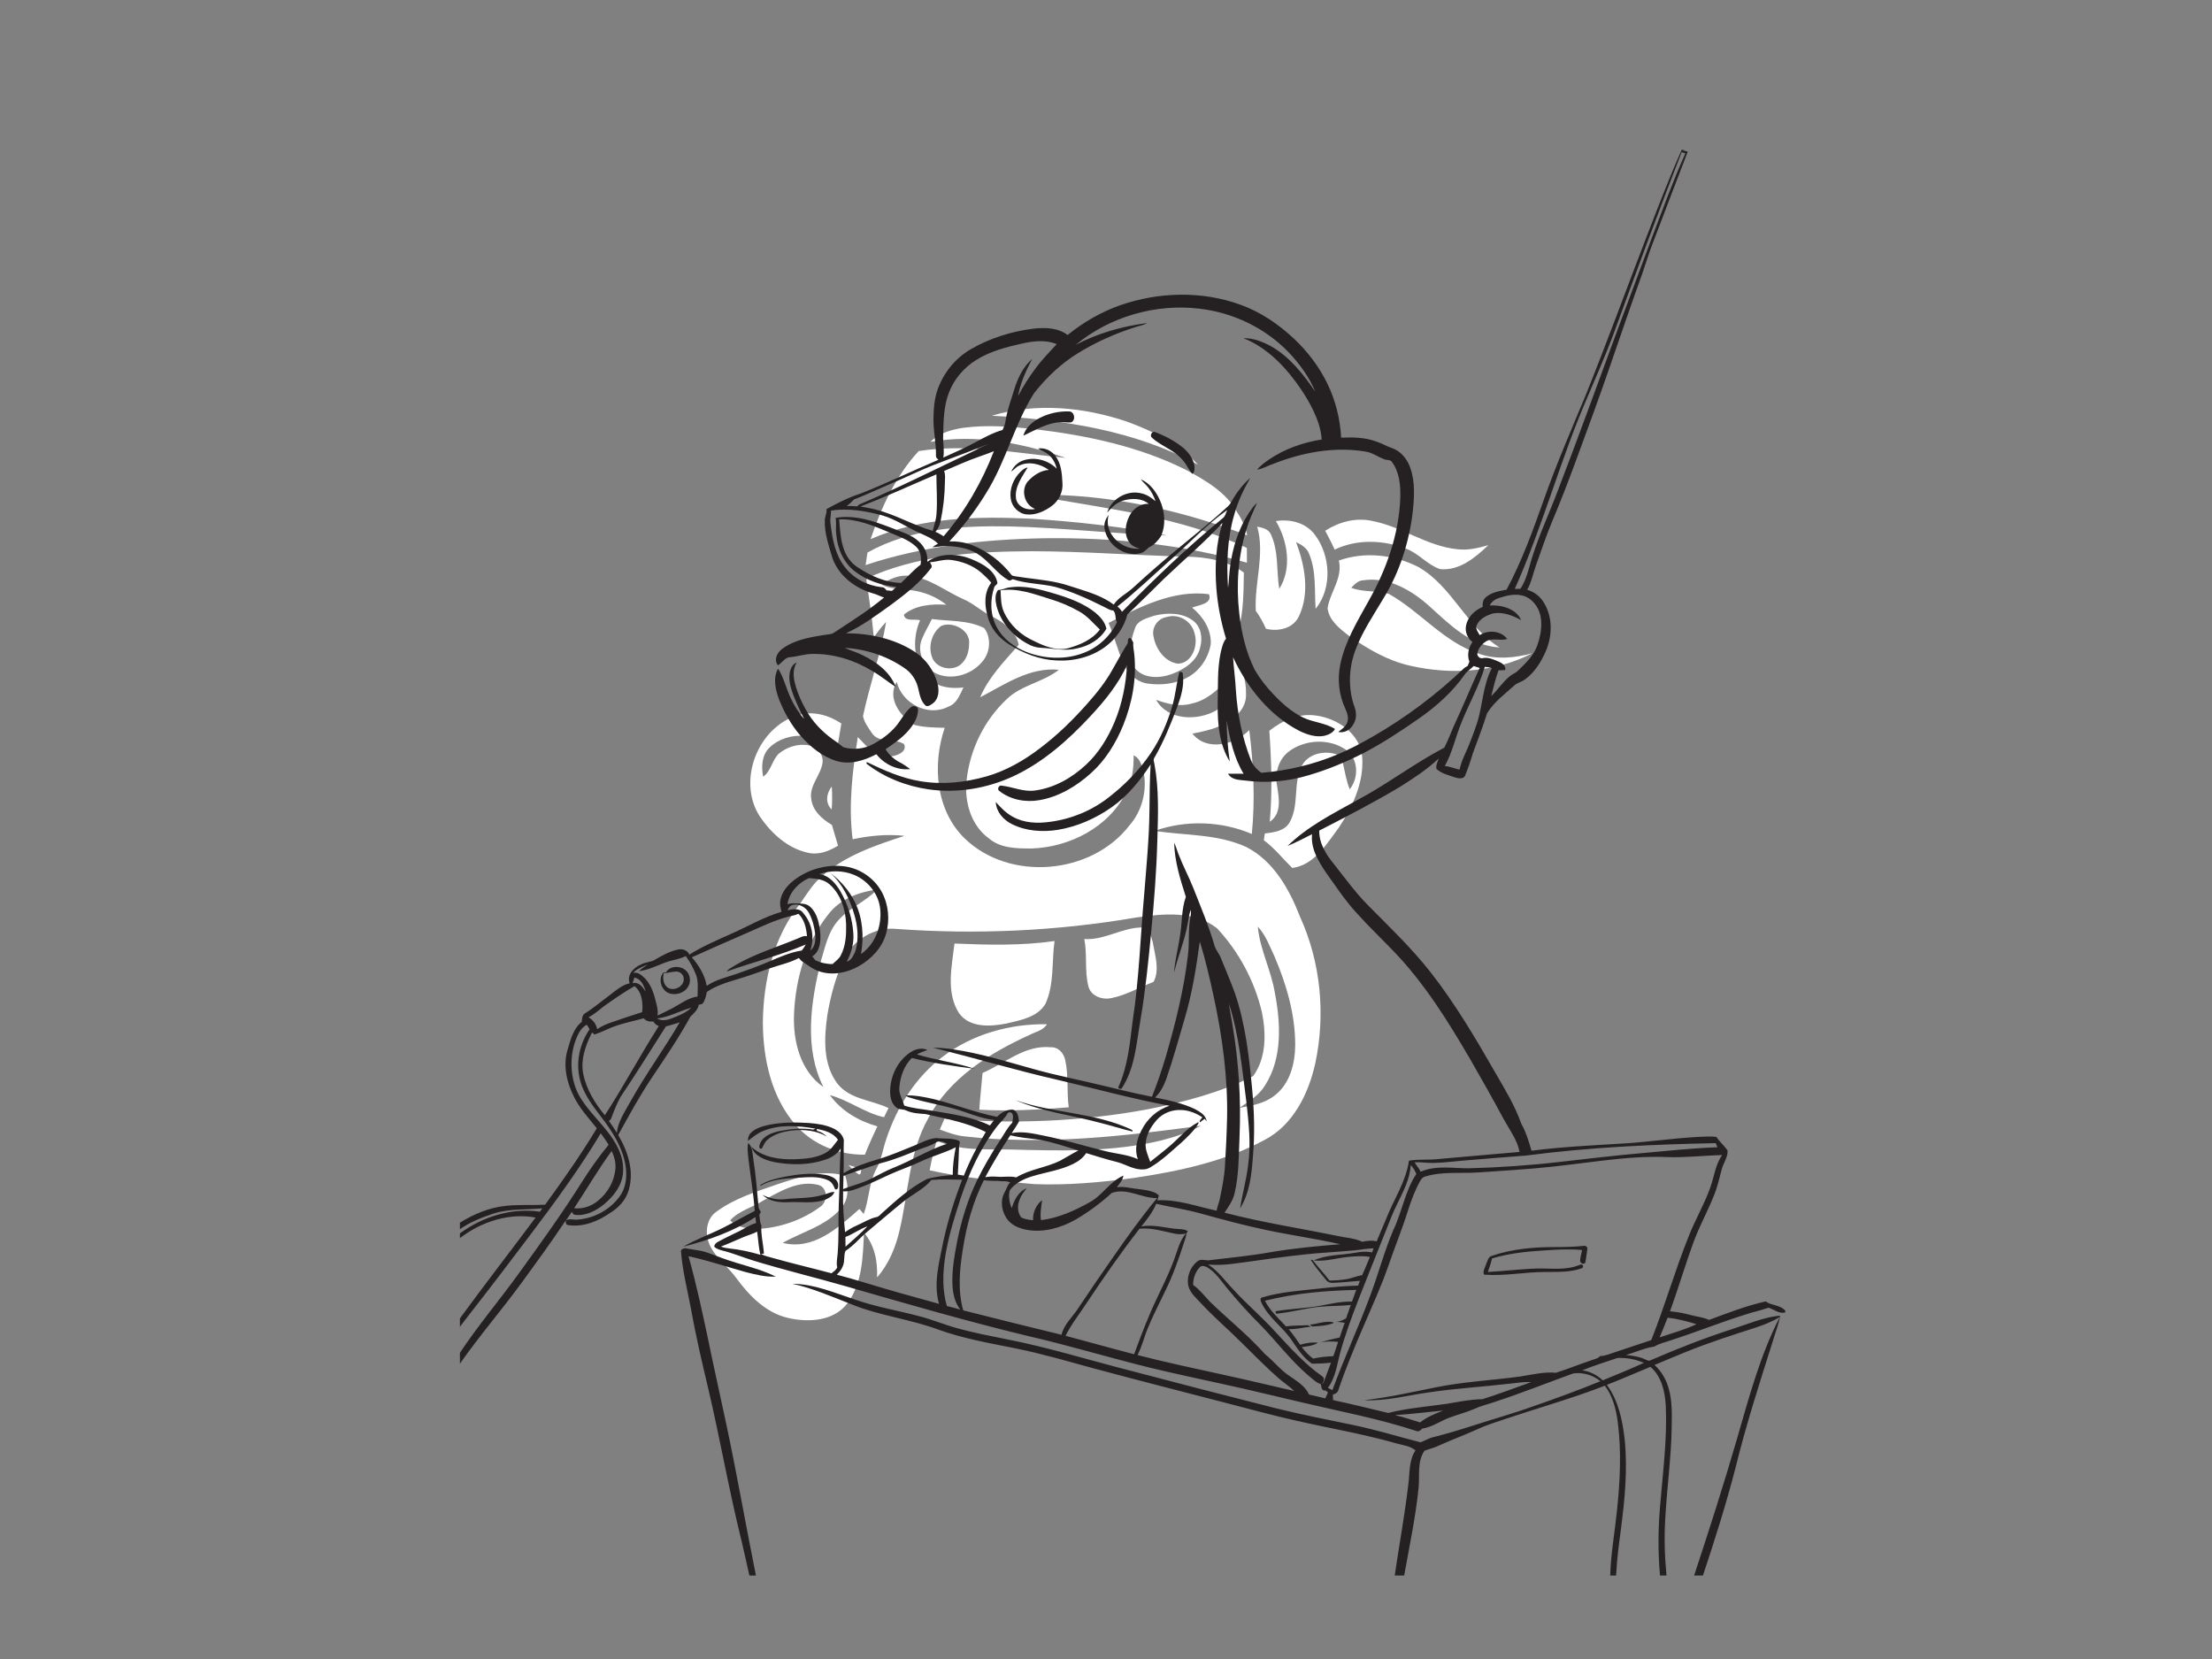 <?xml version="1.0" encoding="utf-8"?>
<!-- Generator: Adobe Illustrator 17.0.0, SVG Export Plug-In . SVG Version: 6.00 Build 0)  -->
<!DOCTYPE svg PUBLIC "-//W3C//DTD SVG 1.1//EN" "http://www.w3.org/Graphics/SVG/1.1/DTD/svg11.dtd">
<svg version="1.1" id="Layer_1" xmlns="http://www.w3.org/2000/svg" xmlns:xlink="http://www.w3.org/1999/xlink" x="0px" y="0px"
	 width="800px" height="600px" viewBox="0 0 800 600" enable-background="new 0 0 800 600" xml:space="preserve">
<rect x="0" y="0" width="800" height="600" fill="#808080" stroke="none"/>
<path fill="#FFFFFF" d="M358.72,150.35c15.93-4.8,33.31-3.15,48.92,2.16c9.42,3.42,18.75,8.14,25.65,15.57
	C410.52,155.64,384.3,151.75,358.72,150.35z"/>
<path fill="#FFFFFF" d="M348.51,154.71c8.49-1.13,17.08-0.43,25.55,0.49c18.93,2.24,37.98,6.22,55.11,14.86
	c7,3.79,14.47,8.06,18.33,15.34c1.69,2.49,2.92,5.26,3.57,8.21c-18.59-7.15-38.1-12.04-57.94-13.92c-6.11-0.5-12.28-1.03-18.39-0.33
	c25.69,4.71,52.34,7.47,76.21,18.82c0,1.78,0,3.55,0.02,5.33c-23.7-6.72-48.45-9.14-73.02-8.85c-21.91,0.37-44.02,2.75-64.89,9.7
	c0.21-1.52,0.45-3.02,0.67-4.52c15.52-8.71,33.84-9.76,51.25-9.46c19.1,0.45,38.1,2.73,57.2,3.29c-16.2-3.2-32.69-4.98-49.16-6.07
	c-19.54-0.92-39.92-0.55-58.16,7.38c3.89-11.48,9.07-22.9,17.41-31.85c17.65-2.77,35.51,0.76,53.11,2.47
	c-15.61-5.34-32.41-8.73-48.88-5.78C339.67,156.59,344.17,155.34,348.51,154.71z"/>
<path fill="#FFFFFF" d="M479.28,191.94c4.97-3.17,11-4.82,16.87-3.56c10.75,2.01,19.9,9.16,30.89,10.25
	c3.81,0.49,7.59-0.42,11.23-1.46c-4.71,4.49-10.47,9.33-17.43,8.67c-4.56-1.53-7.7-5.63-12.18-7.36c-8.23-3.23-17.9-3.6-25.96,0.3
	C481.65,196.45,480.45,194.2,479.28,191.94z"/>
<path fill="#FFFFFF" d="M461.44,188.46c5.18-0.84,10.93,0.59,14.14,5c5.67,7.53,6.3,19.26,0.23,26.73
	c-0.45-6.61,0.28-13.56-2.32-19.81c-0.77-2.18-2.77-3.38-4.74-4.31c3.16,8.4,5.02,18.3,1.06,26.74c-2.07,4.53-7.49,5.69-11.95,4.59
	c-1.02-2.27-2.21-4.45-3.68-6.46c-0.57-10.18,3.36-20.4,0.51-30.47c1.9,0.38,4.14,0.83,4.97,2.87c2.84,6.12,1.93,13.12,3,19.64
	C467.31,205.61,465.75,195.64,461.44,188.46z"/>
<path fill="#FFFFFF" d="M316.67,207.77c17.82-7.25,37.37-8.32,56.39-8.41c18.66,0.03,37.28,1.47,55.93,1.97
	c7.27,0.08,14.86,1.39,20.87,5.74c-0.11,6.94-0.11,13.96-1.89,20.72c-1.83-1.65-3.84-3.05-6.06-4.1c1.68,9.5,9.04,17.38,8.73,27.35
	c0.18,4.38-2.98,8.03-6.6,10.07c-3.88,2.38-8.38,3.34-12.78,4.22c5.23,6.58,15.36,4,20.56-1.29c1.53,12.46,2.16,25.07,0.92,37.58
	c-10.97-4.71-23.95-5.12-35.17-1.11c11.05,1.67,22.74,1.06,33.11,5.79c9.98,5.09,15.67,15.38,19.57,25.44
	c7.44,16.39,9.19,35.21,5.45,52.78c-2.43,11-7.97,22.36-18.38,27.77c-14.61,7.87-31.11,11.32-47.38,13.75
	c-11.87,1.58-23.87,2.68-35.85,2.21c-12.68-1.1-25.41-2.2-37.86-4.99c0.63-3.63,1.53-7.19,2.54-10.72
	c8.22,3.71,17.4,3.05,26.18,3.19c18.36,0.46,37.02,1.07,55.02-3.27c4.93-1.27,9.83-2.84,14.3-5.33
	c-28.18,3.88-56.79,7.06-85.21,3.88c-3.19-0.26-6.18-1.44-9.17-2.49c0.56-1.32,1.12-2.62,1.69-3.93c24.5,2,49.32,1.1,73.51-3.4
	c13.07-2.59,26.15-6.03,38.11-11.99c4.81-6.53,4.75-15.47,3.18-23.13c-2.64-11.26-8.32-21.86-16.2-30.32
	c-8.23-6.49-19.56-5.32-29.27-3.92c-28.68,4.92-57.94,6.24-86.95,4.11c-7.84-0.74-15.51,4.09-18.83,11.1
	c-2.92,6.37-4.76,13.2-5.91,20.1c-1.19,8.29-1.66,17.83,3.71,24.85c4.5,5.66,12.3,5.81,18.41,8.75c-0.55,1.1-1.08,2.2-1.61,3.31
	c-6.99-1.52-12.73-6.16-19.6-7.99c4.14,5.72,10.47,9.4,17.18,11.3c-1.57,3.38-3.17,6.75-4.5,10.24
	c-9.31,0.15-18.73-3.52-24.91-10.59c-8.91-10.04-11.91-23.95-12-37.06c0.12-15.36,3.92-31.35,13.73-43.49
	c2.24-3.29,4.37-6.74,7.41-9.37c8.43-7.64,19.46-11.33,30.08-14.8c-6.27-0.69-12.6-0.05-18.75,1.24
	c-1.6-12.33-0.03-24.76,1.86-36.96c3.18,3.21,6.55,7.72,11.68,7.01c2.22-0.11,6.35-1.6,5.06-4.47c-3.46-2.23-8.65-0.17-11.42-3.67
	c-1.34-2-2.95-4.08-3.44-6.44c2.43-11.43,6.42-22.52,8.37-34.06c-1.67,1.7-3.06,3.64-4.47,5.55c-0.59-6.98-1.66-13.89-2.69-20.81
	C314.04,208.56,315.56,208.38,316.67,207.77 M318.79,211.34c3.12,1.88,6.93,1.37,10.39,2.07c4.75,0.54,9.32,2.31,13.08,5.3
	c-5.27-0.34-11.08,0.09-15.34,3.55c0.24,2.71,3.94,1.48,5.83,2.06c-3.04,6.98-2.48,16.19,3.56,21.41c3.27,3,7.92,3.39,12.13,2.9
	c-1.3,2.66-2.39,5.85-5.46,6.94c-7.35,3.8-16.75-1.13-18.68-8.97c-3.62,5.93,1.32,12.65,6.49,15.6c3.54,0.88,7.23,0.94,10.88,1.01
	c-4.53,13.31-3.3,29.7,7.15,39.95c16.25,15.81,45.93,13.24,59.67-4.66c4.19-4.77,6.07-11.32,5.4-17.58
	c-0.67-2.8-0.98-6.34-3.89-7.75c0.04,4.57-0.49,9.22-2.68,13.31c-6.27,12.71-20.52,19.97-34.33,20.39c-5.23,0-11.06-0.03-15.27-3.6
	c-6.58-4.73-9.02-13.38-8.13-21.15c1.18-11.03,6.4-21.66,14.5-29.25c5.31-5.17,13.12-6.08,18.85-10.63
	c-10.59-1.03-19.55,5.31-28.45,9.95c3.1-7.36,8.78-13.07,13.94-18.98c-1.06-5.27-5.85-8.34-10.29-10.62
	c-3.46-1.7-6.26-4.48-9.83-5.94c-6.37-2.84-12.09-7.57-19.22-8.38C325.38,207.77,321.8,209.32,318.79,211.34 M400.94,225.29
	c2,4.74,3.25,9.76,5.31,14.48c1.58,3.64,4.69,6.88,8.77,7.45c4.99,0.71,10.34,0.11,14.78-2.4c4.3-2.44,7.22-6.97,8.08-11.8
	c0.31-5.25-2.79-10.05-6.73-13.27c2.2-0.9,7.49-1.34,6.09-4.85C424.35,213.22,412.08,219.52,400.94,225.29 M430.94,254.47
	c-4.31,1.24-8.72,0.12-12.8-1.36c4.16,7.52,15.03,7.69,21.75,3.79c3.47-1.84,3.67-6.11,2.28-9.36
	C439.06,250.71,435.39,253.56,430.94,254.47 M299.64,330.61c-8.14,10.21-11.98,23.41-12.48,36.33c-0.36,9.64,2.28,20.4,10.63,26.2
	c-7.06-14.08-4.56-30.57-0.98-45.26c1.55-5.14,2.61-10.76,6.26-14.91c4.01-4.6,9.96-6.84,14.14-11.26
	C310.59,322.59,303.81,325.15,299.64,330.61 M454.9,335.12c0.76,8.26,4.81,15.76,6.17,23.92c2.12,11.09,2.78,23.66-3.58,33.55
	c-2.18,3.62-5.88,5.73-9.23,8.08c4.46-0.78,9.19-1.6,12.82-4.54c5.48-4.25,7.3-11.55,7.35-18.19c0.01-11.07-3.17-21.9-7.48-32.01
	C459.18,342.2,457.77,338.18,454.9,335.12z"/>
<path fill="#FFFFFF" d="M484.22,202.72c9.37-3.34,19.94-2.12,28.73,2.33c12.31,7,17.37,21.67,29.37,29.1
	c-10.24-0.49-17.8-8.08-24.95-14.53c-6.56-6.02-15.19-11.16-24.43-9.74c-1.84,0.1-3.07,1.49-4.25,2.7c4.35,1.69,9.15,0.9,13.58,2.19
	c11.42,6.41,19.95,17.54,32.69,21.69c6.23,2.21,12.94,1.47,19.2-0.19c-13.42,6.95-29.44,7.84-44.02,4.52
	c-8.13-1.77-15.4-6.02-22.14-10.74c-3.36-2.58-7.31-5.57-7.87-10.07C481.03,214.11,485.7,208.99,484.22,202.72z"/>
<path fill="#FFFFFF" d="M417.5,222.66c4.65-1.14,10.11-1.16,14.08,1.88c2.83,2.18,3.39,6.16,2.51,9.45
	c-0.98,4.98-5.69,8.07-10.14,9.73c-4.41,1.67-10.37,1.87-13.58-2.15c-2.73-4.27-1.5-9.77,0.07-14.25
	C411.35,224.31,414.86,223.55,417.5,222.66 M422.03,223.14c-3.26,0.47-5.6,3.76-4.84,7.01c0.75,4.49,4.03,9.24,8.82,9.88
	c5.17-0.18,7.42-6.66,6.01-10.98C431.06,224.71,426.34,221.82,422.03,223.14z"/>
<path fill="#FFFFFF" d="M333.45,231.06c1.01-2.48,2.42-4.77,3.58-7.18c6.31,0.86,13.13,0.3,18.94,3.29
	c2.44,3.24,2.23,8.14-0.14,11.4c-3.46,4.82-10.12,7.3-15.84,5.57C334.75,242.59,331.22,236.21,333.45,231.06 M340.42,226.37
	c-3.52,2.52-4.87,7.62-3.23,11.59c1.68,4.04,7.81,5.07,10.77,1.87c1.77-1.8,2.5-4.4,2.52-6.87
	C351.14,227.96,344.51,224.55,340.42,226.37z"/>
<path fill="#FFFFFF" d="M288.48,258.67c5.41-1.7,11.21-0.08,15.8,2.98c-0.57,3.77-1.27,7.53-1.93,11.29
	c-4.71-8.28-17.43-8.93-23.99-2.63c-2.86,2.72-3.08,6.95-2.34,10.6c2.84-2.06,3.18-5.89,5.58-8.28c2.98-2.52,7.13-3.79,11.01-3.06
	c2.89,0.52,5.29,3.34,4.87,6.35c-0.71,4.6-4.96,8.3-4.06,13.2c0.56,4.22,3.98,7.18,7.45,9.22c0.71,2.5,1.45,5,2.21,7.5
	c-3.27,2.03-7.14,3.51-11.01,2.54c-7.33-1.63-13.22-7.11-17.32-13.17C266.51,282.39,274.06,263.06,288.48,258.67z"/>
<path fill="#FFFFFF" d="M459.07,264.29c4.74-3.75,10.71-6.44,16.89-5.5c7.81,1.02,16.14,6.68,16.71,15.14
	c0.6,9.15-3.49,17.9-8.44,25.35c-4.46,5.94-8.77,13.48-16.84,14.64c-3.46-3.33-6.42-7.18-10.3-10.04c0.08-0.61,0.26-1.84,0.35-2.45
	c3.24-0.4,7.11-0.83,8.94-3.96c3.6-6.29,1.15-14.17,4.47-20.56c2.41-4.54,8.61-5.68,13.1-3.88c1.2,0.34,1.36,1.78,1.69,2.79
	c0.75,3.23,1.25,6.53,2.5,9.63c3.37-4.15,3.2-11.13-1.41-14.31c-5.9-4.1-14.44-3.73-20.24,0.38c-3.9,2.72-5.52,7.78-4.68,12.35
	c0.72,4.55,1.93,10.28-2.58,13.33C460.21,286.24,459.82,275.25,459.07,264.29z"/>
<path fill="#FFFFFF" d="M300.79,292.74c-2.43-2.27-1.91-5.89,0.03-8.28C301.01,287.21,301,289.98,300.79,292.74z"/>
<path fill="#FFFFFF" d="M392.16,339.61c7.27,0.49,13.62-4.13,20.79-4.19c3.07-0.29,3.28,3.37,4,5.54c0.76,4.6,2.54,9.73,0.26,14.15
	c-5.07,1.91-9.84,4.77-15.19,5.85c-3.39,0.78-7.64-0.74-8.44-4.43C392.23,350.98,393.25,345.2,392.16,339.61z"/>
<path fill="#FFFFFF" d="M345.2,341.24c12.06,0.51,24.2,0.82,36.19-0.91c-1.06,7.55-0.05,15.59-3.28,22.7
	c-2.84,4.83-8.99,5.94-14.03,7.12c-5.86,1.15-13.49,1.69-17.34-3.88C342.08,358.77,344.24,349.46,345.2,341.24z"/>
<path fill="#FFFFFF" d="M341.06,382.08c10.68-8.11,24.28-11.87,37.58-11.65c-1.37,2.28-4.12,2.72-6.31,3.87
	c-14.54,6.61-29.12,15.72-36.71,30.32c-6.86,12.25-7.08,26.6-10.19,39.97c-1.42,6.3-3.89,12.49-8.23,17.37
	c0.25-5.73-0.9-11.69-4.73-16.14c-0.41,8.72-0.56,18.33-6.05,25.62c-5,6.49-14.25,6.92-21.6,5.16c-7.83-1.85-13.73-7.87-18.35-14.12
	c-3.02-4.26-7.56-7.37-9.79-12.2c-1.82-3.97-1.39-9.49,2.48-12.1c6.56-4.81,14.46-7.25,22.05-9.89c7.82-2.59,16.25-5.49,24.49-3.04
	c1.25,3.9,1.32,8.5-1.52,11.75c-5.46,6.42-14.02,8.47-21.1,12.5c11.08,2.8,20.15-5.5,27.73-12.25c0.39,0.45,1.17,1.35,1.56,1.8
	c1.98-5.27,1.84-11.17,4.53-16.2c1.92-3.38,2.37-7.3,3.65-10.92C324.36,400.32,331.22,389.48,341.06,382.08 M276.1,434.16
	c-3.93,2.55-8.8,3.63-12.03,7.21c2.65,2.52,6.42,3.19,9.97,3.09c8.02-0.41,16.02-3.16,22.51-7.93c2.83-1.73,2.94-6.95-0.52-7.97
	C288.88,426.7,282.13,430.87,276.1,434.16z"/>
<path fill="#FFFFFF" d="M355.35,388.04c8.05-3.43,15.31-10.21,24.64-9.28c2.79-0.18,4.81,2.2,5.29,4.76
	c1.22,5.57,0.48,11.32,1.24,16.95c-10.75,0.86-21.55,1.47-32.34,0.87C354.45,396.89,355,392.47,355.35,388.04z"/>
<path fill="#FFFFFF" d="M306.84,421.34c1.59,0.46,3.16,0.98,4.74,1.49c-0.35,0.6,0.07,1.95-0.99,1.93
	C309.19,423.78,308,422.57,306.84,421.34z"/>
<g id="_x23_252122ff">
	<path fill="#252122" d="M608.21,54.19h1.126l-0.755,0.21c0.454,0.111,1.361,0.338,1.815,0.45
		c-3.902,10.098-7.738,20.221-11.595,30.335c-1.803,4.513-3.329,9.124-4.843,13.74c-4.03,11.208-7.887,22.477-11.76,33.742
		c-4.042,11.793-8.398,23.475-12.693,35.178c-2.545,6.86-5.16,13.695-8.019,20.431c-2.219,5.235-3.989,10.638-5.907,15.988
		c-1.101,3.011-1.654,6.237-3.267,9.05c2.702,0.722,4.966,2.611,6.295,5.057c3.007,5.214,2.772,11.814,0.417,17.226
		c-1.675,3.82-3.976,7.532-7.371,10.044c-1.039,0.825-2.347,1.163-3.469,1.827c-3.634,3.304-7.771,6.262-10.374,10.51
		c-1.501,4.863-3.354,9.611-5.107,14.388c-0.833,2.83-1.786,5.622-2.916,8.349c-0.796,1.139-2.405,0.804-3.527,0.454
		c-2.326-0.813-4.867-1.357-6.736-3.065c-0.334-1.308,0.417-2.57,0.8-3.783c-4.257,4.03-9.228,7.231-14.169,10.354
		c-9.454,5.635-19.247,10.684-29.031,15.72c-0.091,4.657,2.524,8.72,5.362,12.185c3.964,4.979,7.681,10.185,12.173,14.714
		c7.73,7.817,15.7,15.444,22.535,24.077c9.108,11.612,16.615,24.358,23.933,37.145c3.345,5.779,6.847,11.538,9.054,17.869
		c1.728,3.057,2.743,6.439,3.712,9.797c10.609-1.369,21.301-1.902,31.973-2.553c9.368-0.454,18.653-1.935,28.017-2.434
		c2.273-0.049,4.57-0.318,6.835-0.033c1.192,1.745,2.813,3.156,4.063,4.863c0.235,2.417-1.452,4.467-2.05,6.732
		c-0.858,3.184-1.555,6.423-2.813,9.483c-2.137,5.474-4.987,10.634-7.103,16.112c-3.164,8.555-5.738,17.317-8.827,25.897
		c2.491,0.219,4.958,0.668,7.375,1.328c2.24,0.627,4.612,0.788,6.74,1.79c6.736-2.487,13.46-5.14,20.485-6.691
		c2.149,1.559,5.296,1.233,7.074,3.325v0.635c-2.215,0.668-4.063-1.101-6.076-1.683c-2.706,0.969-5.536,1.522-8.254,2.446
		c-9.013,2.801-17.77,6.34-26.75,9.24c-2.091,0.78-4.36,1.147-6.262,2.368c-3.543,0.503-6.839,2.05-10.259,3.057
		c2.273,0.231,4.599,0.512,6.707,1.468c0.722,0.256,1.497,0.903,2.273,0.38c9.574-4.129,19.288-7.945,29.209-11.166
		c5.796-1.823,11.451-4.352,17.556-4.938c-0.503,3.337-1.881,6.468-2.789,9.706c-4.764,15.011-9.582,30.021-13.34,45.325
		c-3.403,13.142-7.491,26.095-11.785,38.969h-3.193c5.437-16.45,10.729-32.954,15.551-49.599
		c4.319-14.879,8.324-30.013,15.431-43.869c-2.78,1.642-5.791,2.842-8.852,3.844c-8.51,2.739-17.04,5.47-25.323,8.852
		c-3.729,1.489-7.417,3.077-11.121,4.62c2.491,2.256,4.224,5.268,5.123,8.493c1.295,4.55,1.163,9.339,1.077,14.025
		c-0.173,11.17-1.753,22.25-2.343,33.392c-0.388,6.744-0.186,13.517,0.47,20.241h-2.347c-0.784-8.65-0.701-17.366,0.107-26.008
		c0.969-11.789,2.533-23.595,1.98-35.446c-0.301-5.065-1.506-10.601-5.569-14.025c-5.247,2.19-10.461,4.451-15.749,6.53
		c4.137,5.585,5.61,12.606,6.41,19.379c1.192,11.001,0.074,22.081-1.336,33.008c-0.755,5.499-1.46,11.01-1.716,16.562h-2.137
		c0.219-7.738,1.6-15.378,2.397-23.063c1.163-10.737,1.712-21.619,0.346-32.364c-0.623-4.653-1.782-9.43-4.686-13.225
		c-11.975,4.645-24.354,8.114-36.522,12.202c-3.358,1.147-6.761,2.19-9.974,3.717c-4.381,2.001-8.914,3.638-13.299,5.631
		c-1.724,0.887-3.642,1.279-5.433,1.963c-2.71,3.927-1.683,8.951-2.133,13.419c-1.073,10.671-3.341,21.173-5.214,31.721h-3.42
		c1.609-11.018,3.634-21.982,4.938-33.041c0.553-4.104,0.144-8.613,2.574-12.202c-1.881-1.617-4.438-1.856-6.732-2.496
		c-12.127-3.482-24.593-5.54-36.873-8.378c-7.627-1.691-15.155-3.774-22.72-5.73c-16.648-4.335-33.321-8.568-49.933-13.039
		c-9.459-2.566-18.863-5.362-28.479-7.289c-9.265-1.873-18.637-3.482-27.567-6.67c-10.453-3.939-21.739-5.107-32.076-9.413
		c-6.893-2.673-13.707-5.672-20.959-7.256c7.961,0.062,15.386,3.345,22.832,5.775c7.392,2.562,15.126,3.869,22.675,5.857
		c4.793,1.172,9.327,3.16,14.087,4.434c5.829,1.629,11.777,2.764,17.704,3.96c14.936,2.9,29.477,7.437,44.203,11.208
		c17.774,4.694,35.574,9.281,53.393,13.802c9.421,2.339,18.958,4.158,28.458,6.154c8.015,1.704,15.865,4.108,23.797,6.15
		c1.605-0.594,3.114-1.555,4.826-1.918c4.797-1.221,9.533-2.652,14.243-4.162c7.301-2.372,14.71-4.41,21.928-7.033
		c8.097-2.813,16.153-5.758,24.09-8.992c-2.714-2.219-6.373-3.325-9.842-2.813c-9.529,3.44-18.946,7.215-28.578,10.358
		c-2.347,0.833-4.801,1.361-7.066,2.413c-2.883,1.283-5.961,2.038-8.91,3.143c-3.432,1.221-6.456,3.527-10.135,4.051
		c-0.507,0.742-1.39,1.254-2.265,0.784c-13.332-4.372-27.146-6.963-40.779-10.176c-9.64-2.248-19.255-4.603-28.924-6.715
		c-8.827-1.939-17.667-3.807-26.445-5.94c-14.858-3.655-29.51-8.11-44.422-11.533c-22.015-5.309-43.762-11.637-65.517-17.898
		c-11.121-3.201-22.386-5.895-33.453-9.294c-3.762-1.151-7.396-2.698-11.224-3.626c-1.048-0.293-2.157-0.606-2.941-1.398
		c-0.004-0.821,0.701-1.444,1.378-1.79c2.52-1.382,5.136-2.586,7.71-3.857c2.017-0.957,3.828-2.355,6.031-2.9
		c-0.078-0.734-0.157-1.464-0.235-2.186c-7.895,5.226-16.966,8.37-26.078,10.725c4.628-2.718,9.735-4.48,14.516-6.901
		c3.828-1.91,7.495-4.125,11.319-6.047c-0.474-6.381-1.559-12.684-2.314-19.033c-0.148-1.848-0.516-3.75-0.033-5.577
		c1.65,1.662,1.53,4.15,1.885,6.303c0.875,5.536,1.262,11.133,1.819,16.706c-0.004,0.747,0.441,1.341,0.862,1.922
		c-0.14,0.268-0.417,0.8-0.553,1.068c0.177,1.287,0.12,2.661,0.742,3.844c-0.256,3.424,0.701,6.802,0.908,10.213l-1.039,0.157
		c1.345,0.751,2.875,1.019,4.335,1.452c7.004,1.98,14.099,3.63,21.128,5.515c0.788-0.615,1.708-1.2,2.087-2.17
		c-0.417-1.642,0.037-3.296,0.149-4.942c0.487-5.742,0.202-11.509,0.396-17.259c0.342-6.918,0.268-13.852,0.697-20.765
		c-1.258,2.112-3.477,3.366-5.75,4.113c-5.824,1.939-12.152,1.935-18.142,0.829c-3.316-0.697-7.173-2.038-8.423-5.548
		c4.286,3.886,10.333,4.686,15.893,4.492c3.725-0.144,7.615-0.466,10.952-2.281c1.964-1.077,3.143-3.044,4.496-4.744
		c-1.708-2.582-4.867-3.428-7.734-3.943c0.049,0.177,0.144,0.536,0.194,0.718c1.361,0.297,2.541,1.085,3.51,2.067
		c-3.646-2.203-8.056-2.623-12.218-2.236c-3.242,0.342-6.637,1.143-9.17,3.312c-1.056,0.829-1.506,2.12-2.128,3.263
		c-1.258,0.309-0.94-1.192-0.615-1.877c1.155-2.797,4.327-3.865,7.045-4.471c3.972-0.734,8.081-1.225,12.099-0.536
		c0.305-0.082,0.598-0.194,0.879-0.338c-6.303-1.093-13.08-1.625-19.107,0.936c-2.013,0.784-3.618,2.244-5.338,3.502
		c0.041-1.052,0.276-2.137,1.06-2.892c1.798-1.811,4.393-2.454,6.81-2.974c4.678-0.891,9.475-0.912,14.215-0.611
		c3.061,0.256,6.196,0.668,8.984,2.042c1.658,0.821,3.222,2.199,3.63,4.084c-0.148,4.005,0.062,8.023-0.087,12.033
		c3.733-2.273,7.879-3.696,12.053-4.917c4.698-1.357,9.174-3.341,13.707-5.156c2.562-1.031,5.07-2.487,7.891-2.64
		c2.652,0.346,5.461-0.107,7.994,0.945c0.788,0.479,0.074,1.448,0.124,2.161c-0.111,3.37-0.247,6.744-0.45,10.114
		c0.726,0.116,1.448,0.235,2.174,0.363c2.166-5.478,4.896-10.717,7.928-15.761c-6.814-3.498-14.433-4.793-21.825-6.505
		c-2.306-0.173-4.665-0.256-6.814-1.229c-1.192-0.676-2.747-0.194-3.778-1.196c-1.774-1.423-2.219-3.865-2.166-6.018
		c0.132-5.445,2.764-10.919,7.392-13.926c1.77-1.167,4.1-1.737,6.101-0.808c-1.295,0.47-2.595,0.945-3.803,1.617
		c6.885,2.108,14.116,2.916,20.951,5.214c-7.648-0.994-15.308-2.075-22.803-3.931c-2.805,2.801-4.183,6.744-4.509,10.63
		c-0.239,2.364,1.192,4.372,1.753,6.575c3.147,1.048,6.493,1.262,9.747,1.815c7.21,1.196,14.615,2.186,21.272,5.387
		c0.499-0.66,0.998-1.32,1.493-1.976c-3.461-0.388-6.761-1.53-10.024-2.685c-6.831-2.487-14.107-3.354-21.013-5.581
		c-0.375-0.161-0.718-0.371-1.027-0.635c3.531-0.107,7.025,0.598,10.444,1.394c7.623,1.881,14.945,4.867,22.667,6.361
		c1.551-1.547,3.572-2.723,5.829-2.595c1.683,0.598,1.98,2.714,2.133,4.257c-0.78,1.46-1.749,2.809-2.623,4.216
		c4.022-0.792,8.068,0.247,12.008,1.019c7.281,1.477,14.384,3.667,21.59,5.441c3.997,1.044,8.221,1.258,12.028,2.978
		c-1.361-3.457-0.359-7.301,1.299-10.465c2.054-4.137,5.701-7.45,10.135-8.836c-13.683-2.603-27.126-6.278-40.689-9.442
		c-15.068-3.44-29.881-7.912-44.896-11.566c4.9-0.008,9.747,0.916,14.528,1.893c9.492,2.042,18.711,5.131,28.128,7.458
		c4.785,1.147,9.599,2.194,14.396,3.308c7.396,1.666,14.722,3.651,22.176,5.078c1.906-4.764,3.556-9.632,5.028-14.549
		c3.481-12.037,6.571-24.247,7.994-36.716c0.611-4.616-0.021-9.331,0.924-13.914c0.186-0.792,0.239-1.609,0.087-2.405
		c-0.606,1.518-0.742,3.16-1.06,4.752c-1.052,6.126-3.51,11.88-4.958,17.906c0.235-4.377,1.481-8.617,2.075-12.948
		c0.879-4.793,0.507-9.801,2.178-14.437c-2.042-6.357-4.067-12.849-4.232-19.577c0.643,1.279,0.982,2.673,1.506,4.001
		c1.646,4.273,3.807,8.324,5.499,12.577c2.656,6.781,5.527,13.497,7.545,20.505c0.445,1.708,1.741,3.007,2.359,4.649
		c1.675,4.141,3.432,8.254,4.975,12.449c3.956,11.422,5.259,23.533,6.377,35.504c0.697,7.705,0.924,15.473,0.276,23.191
		c-0.483,6.612-1.085,13.592-4.678,19.354c0.775-5.127,2.223-10.135,2.846-15.291c1.159-7.664,0.272-15.419-0.573-23.067
		c-1.559-11.954-2.619-24.086-6.307-35.627c0.276,2.557,0.891,5.07,1.262,7.619c2.26,13.324,3.139,26.882,2.562,40.383
		c-0.305,6.81-0.202,13.715-1.757,20.39c-0.549,2.694-2.186,4.929-3.671,7.177c13.559,3.543,27.431,5.655,41.146,8.473
		c2.887,0.631,5.936,0.726,8.638,2.046c1.716-0.334,3.502-0.615,5.226-0.144c1.159-2.731,2.322-5.457,3.457-8.192
		c2.739-7.004,7.161-13.423,8.238-21.008c3.539-0.569,7.144-0.169,10.708-0.586c9.756-0.899,19.528-1.683,29.287-2.562
		c-0.841-4.41-3.646-8.023-5.754-11.876c-3.857-7.198-7.875-14.305-11.946-21.384c-8.155-13.992-16.789-27.918-28.12-39.595
		c-4.377-4.554-8.968-8.902-13.171-13.616c-4.075-4.422-7.355-9.475-10.869-14.33c-2.784-4.166-5.763-8.865-5.177-14.107
		c-2.949,1.44-5.841,3.011-8.877,4.269c7.21-7.058,16.335-11.674,25.076-16.525c10.894-5.763,20.707-13.348,31.634-19.053
		c1.617-3.143,2.751-6.522,4.29-9.71c2.92-6.332,5.56-12.787,8.497-19.107c-0.734-0.227-1.456-0.458-2.178-0.697
		c-1.04,1.06-2.38,1.823-3.238,3.061c-4.372,6.253-10.139,11.418-16.36,15.782c-6.567,4.57-13.249,9.017-20.361,12.701
		c-6.299,3.205-12.862,5.936-19.643,7.932c-7.256,2.17-14.936,2.991-22.465,1.996c-2.372-0.314-5.42-0.111-6.777-2.533
		c1.873-0.012,3.75,0.037,5.626,0.004c-3.481-5.742-4.95-12.445-6.06-18.991c-0.087,4.876,0.375,9.743,1.06,14.565
		c-3.824-6.146-4.426-13.654-4.368-20.72c0.169-6.208-0.202-12.499,1.077-18.616c0.433-1.761,0.784-3.638,1.943-5.098
		c-1.836-5.965-3.028-12.127-3.51-18.352c-0.582-7.879-0.157-15.943,2.227-23.516c-6.637,7.21-14.157,13.526-21.231,20.291
		c-4.368,4.286-8.667,8.642-13.159,12.804c-1.118,4.496-3.902,8.522-7.532,11.373c-5.094,3.993-11.744,5.655-18.142,5.309
		c-6.117-0.276-11.991-2.57-17.127-5.812c-3.671-2.331-6.728-5.857-7.734-10.164c-1.176-3.997-1.378-8.691,1.308-12.14
		c-1.101-1.303-2.326-2.504-3.609-3.63c-3.003-2.623-6.885-4.063-10.795-4.599c-2.64-0.367-5.177,0.644-7.784,0.825
		c0.363,0.639,1.011,1.468,0.363,2.161c-3.898,5.177-9.046,9.236-14.223,13.064c-5.305,3.762-10.519,7.784-16.496,10.44
		c8.753,0.078,17.803,1.976,25.154,6.922c3.894,2.628,6.72,6.728,7.941,11.253c0.652,2.392,0.536,5.395-1.53,7.083
		c-0.763,0.528-1.708,1.394-2.689,0.99c-1.753-1.493-2.211-3.873-2.694-6.006c-0.569-2.764-2.058-5.358-4.294-7.099
		c-6.472-4.748-14.371-7.359-22.357-7.858c2.095,0.982,4.36,1.563,6.418,2.632c5.074,2.421,9.999,6.121,12.07,11.533
		c-2.92-1.877-5.581-4.141-8.617-5.849c-6.46-3.923-13.967-6.253-21.561-6.113c-2.644,0.025-5.177,0.866-7.788,1.163
		c-2.079-0.087-3.098,2.005-4.674,2.982c-1.642-2.1-0.182-4.863,1.774-6.134c5.123-3.667,11.624-4.319,17.671-5.276
		c0.969-0.404,1.782-1.105,2.673-1.65c5.573-3.609,11.158-7.231,16.261-11.492c-1.394-0.392-2.636-1.18-4.051-1.501
		c-6.522-1.869-12.635-6.546-14.743-13.188c-1.25-4.282-2.764-8.617-2.623-13.138c-0.045-1.419,0.846-2.714,0.59-4.137
		c3.894-2.128,7.858-4.191,12.103-5.536c9.611-3.754,18.896-8.283,28.396-12.309c-0.433-0.421-1.002-0.841-0.879-1.522
		c0.049-4.566-1.023-9.058-0.912-13.625c0.058-3.477,0.334-7.012,1.514-10.312c2.149-6.027,6.41-11.298,11.958-14.512
		c6.926-4.026,14.734-6.447,22.663-7.454c4.195-0.47,8.86-0.38,12.367,2.298c5.631-4.566,11.995-8.254,18.826-10.696
		c14.046-4.929,29.865-5.358,43.902-0.177c7.198,2.623,13.633,7.021,19.193,12.247c4.88,4.599,9.021,10.02,11.962,16.054
		c3.015,6.134,4.694,12.886,5.053,19.705c4.249-0.19,8.625-0.124,12.66,1.382c2.017,0.606,3.799,1.765,5.804,2.409
		c3.201,1.11,5.466,4.005,6.546,7.132c1.827,5.164,1.44,10.762,0.862,16.116c-1.32,10.783-4.678,21.4-10.341,30.706
		c-3.651,6.187-7.784,12.173-10.321,18.942c-2.541,6.662-2.764,14.268-0.268,20.975c0.643,1.926,0.635,4.133-0.47,5.899
		c-1.011,1.996-3.255,3.411-5.527,2.863c1.246-0.961,2.71-1.877,3.259-3.436c0.594-1.6,0.037-3.321-0.619-4.81
		c-2.392-5.02-3.036-10.828-1.869-16.261c1.708-8.258,6.163-15.551,10.201-22.836c6.48-11.41,10.997-24.185,11.48-37.38
		c0.116-4.521-0.322-9.446-3.193-13.138c-0.714-0.672-1.869-0.392-2.727-0.804c-2.273-0.854-4.273-2.421-6.728-2.743
		c-11.34-1.881-22.988,0.359-33.569,4.558c-1.885,0.615-3.609,1.741-5.602,1.988c1.167-1.411,2.665-2.483,4.146-3.539
		c5.713-3.939,12.42-6.278,19.247-7.367c-0.247-3.646-1.46-7.144-3.015-10.42c-2.331-4.855-5.379-9.343-8.786-13.501
		c-4.463-5.391-9.941-10.156-16.537-12.705c3.486-0.111,6.856,1.217,9.888,2.834c6.835,3.857,11.806,10.172,16.174,16.541
		c-2.298-5.317-5.692-10.131-9.698-14.297c-8.502-8.84-20.196-14.4-32.352-15.77c-15.84-1.877-32.381,2.933-44.673,13.109
		c8.007-4.245,16.888-6.732,25.839-7.899c-1.324,0.817-2.908,0.99-4.352,1.51c-7.198,2.285-14.144,5.387-20.579,9.351
		c-6.183,3.766-11.492,8.848-15.951,14.524c-7.186,11.373-10.189,24.82-17.37,36.197c-3.816,6.22-8.25,12.066-13.249,17.378
		c2.813-0.045,5.664,0.318,8.291,1.369c5.54,2.24,10.49,5.965,14.128,10.713c0.318,0.458,0.932,0.408,1.419,0.54
		c5.21,0.866,10.506,1.2,15.662,2.376c2.516,0.553,4.938,1.456,7.4,2.207c4.372,1.382,8.832,2.863,12.536,5.655
		c1.728-2.636,4.694-3.952,6.946-6.043c5.618-5.136,11.348-10.152,17.238-14.974c5.8-4.768,11.674-9.467,17.193-14.565
		c0.887-0.821,1.332-1.972,1.968-2.974c1.646-2.685,3.638-5.181,6.039-7.227c-2.45,4.195-4.525,8.625-5.812,13.324
		c-2.504,8.559-2.809,17.572-2.215,26.416c0.33-2.483,0.367-4.999,0.718-7.483c0.891-6.967,2.999-13.893,6.922-19.775
		c0.85-1.225,1.646-2.524,2.821-3.469c-1.394,3.164-2.867,6.307-3.84,9.636c-3.007,9.714-3.725,20.068-2.582,30.158
		c0.788,7.099,2.413,14.202,5.643,20.612c1.827,3.143,4.088,6.022,6.583,8.662c3.168,3.354,6.674,6.509,10.861,8.539
		c3.704,1.79,8.04,1.914,11.558,4.15c-0.804,1.402-2.364,2.12-3.873,2.475c-3.139,0.619-6.307-0.462-9.1-1.831
		c-10.84-5.635-18.806-15.671-23.904-26.598c0.252,4.022,0.825,8.019,1.031,12.045c0.565,8.568,2.277,17.081,5.4,25.092
		c0.594,1.551,1.629,2.883,2.892,3.956c0.408,0.318,0.813,0.866,1.419,0.668c9.149-0.796,18.195-2.937,26.684-6.456
		c4.636-1.902,9.054-4.282,13.394-6.773c11.773-6.794,22.712-15.019,32.55-24.395c0.433-0.417,0.965-0.705,1.493-0.994
		c0.202-0.516,0.408-1.027,0.619-1.539c-0.932-2.392-0.313-5.07,1.106-7.128c-1.869-1.341-2.797-3.77-2.302-6.014
		c0.623-3.102,3.156-5.466,5.985-6.662c-0.091-1.258,0.111-2.632,1.147-3.477c2.062-1.811,4.892-2.26,7.503-2.747
		c5.626-10.502,9.644-21.747,13.625-32.942c4.443-12.573,9.739-24.82,14.879-37.12c7.639-18.942,14.631-38.135,21.978-57.188
		C599.49,75.351,603.54,64.639,608.21,54.19 M608.201,55.031c-8.646,22.073-16.801,44.339-24.956,66.593
		c-2.739,7.202-5.829,14.26-8.836,21.351c-10.02,22.881-16.343,47.19-26.565,69.992c0.668-0.012,1.345-0.012,2.025-0.012
		c1.481-2.215,2.347-4.756,3.069-7.301c2.496-9.64,6.856-18.645,10.362-27.934c7.136-18.583,13.942-37.29,20.798-55.98
		c4.533-12.14,9.025-24.296,13.579-36.428c3.832-9.987,7.45-20.076,11.859-29.832C609.084,55.333,608.639,55.184,608.201,55.031
		 M370.138,124.137c-5.845,1.291-11.785,2.788-16.929,5.961c-4.509,2.76-8.151,6.963-10.02,11.925
		c-1.893,4.859-1.951,10.152-2.087,15.291c-0.124,2.727,0.516,5.453,0.062,8.167c3.956-1.757,7.916-3.527,11.719-5.593
		c3.131-1.683,6.278-3.424,9.718-4.385c0.45-1.027,0.94-2.054,1.052-3.184c0.54-3.832,1.959-7.458,3.061-11.146
		c1.287-4.236,3.217-8.464,6.641-11.401c-2.306,4.228-4.282,8.687-5.177,13.451c1.864-3.498,3.976-6.864,6.373-10.024
		c2.269-3.147,5.045-5.882,7.631-8.753C378.346,122.895,374.089,123.279,370.138,124.137 M355.515,161.299
		c-8.093,3.407-16.508,6.018-24.482,9.718c-3.791,1.77-7.635,3.403-11.472,5.065c-3.572,1.518-7.074,3.201-10.713,4.558
		c-0.85,0.821-1.609,1.753-2.665,2.339c1.279,0.008,2.557,0.07,3.836,0.157c0.256-0.363,0.59-0.627,0.998-0.792
		c13.542-5.73,26.668-12.367,39.958-18.641c2.124-0.978,4.137-2.19,6.336-3.003C356.703,160.861,356.096,161.055,355.515,161.299
		 M353.984,165.205c-4.29,1.452-8.374,3.415-12.552,5.14c0.573,1.221,0.289,2.59,0.314,3.89c-0.062,4.867-0.598,9.727-1.621,14.483
		c-0.297,1.336-0.887,2.595-1.807,3.613c1.039,0.429,1.988,1.031,2.949,1.609c7.821-9.058,13.868-19.614,18.195-30.76
		C357.651,163.902,355.824,164.566,353.984,165.205 M311.175,183.173c1.831,0.367,3.692,0.627,5.503,1.105
		c7.161,1.79,13.563,5.688,20.65,7.705c0.536-2.029,1.237-4.03,1.365-6.15c0.379-4.748-0.041-9.516-0.029-14.272
		C329.507,175.443,320.477,179.647,311.175,183.173 M300.554,184.654c0.037,1.609-0.474,3.197-0.173,4.81
		c0.643,5.412,1.666,11.092,5.09,15.506c3.176,4.265,8.258,6.847,13.497,7.408c0.767-0.008,1.254,0.561,1.662,1.139
		c0.648,0.066,1.299,0.124,1.947,0.186c0.54-0.474,1.085-0.945,1.629-1.415c-5.346-0.553-10.684-2.302-14.978-5.598
		c-4.154-3.193-6.427-8.349-6.786-13.497c-0.264-1.959,0.099-3.948-0.214-5.899c6.926-1.213,13.798,1.159,20.183,3.618
		c3.395,1.44,7.182,2.347,9.925,4.971c2.046,1.819,3.312,4.533,3.04,7.301c4.847-3.453,11.385-3.028,16.607-0.689
		c3.638,1.543,7.747,3.857,8.695,8.023c0.293,0.879-0.891,1.118-1.081,1.836c-1.605,4.669-1.477,10.032,0.874,14.429
		c2.252,4.286,6.369,7.314,10.816,9.038c6.55,2.524,14.066,2.863,20.658,0.301c5.214-1.988,9.615-6.018,12-11.076
		c-0.788-1.328-0.177-3.077-1.332-4.261c-1.291-0.025-2.331-0.862-3.461-1.369c-5.618-2.805-11.381-5.424-17.44-7.136
		c-5.09-1.242-10.449-1.097-15.436-2.797c-0.507,0.21-1.072,0.742-1.617,0.326c-3.849-2.232-6.402-6.031-9.929-8.671
		c-3.345-2.595-7.689-3.444-11.826-3.642c-1.91-0.14-3.778,0.342-5.676,0.408c0.615-0.503,1.308-0.899,2.009-1.27
		c-1.671-1.72-3.968-2.619-6.097-3.63c-4.797-2.042-9.1-5.202-14.157-6.633C313.003,184.774,306.737,183.722,300.554,184.654
		 M422.987,202.779c-6.22,5.589-12.301,11.352-18.843,16.57c0.652,0.54,1.242,1.159,1.638,1.918
		c11.583-11.764,23.5-23.228,36.267-33.705c1.077-0.693,1.287-2.025,1.79-3.106C436.236,189.782,429.983,196.724,422.987,202.779
		 M303.491,187.822c0.301,3.741,0.483,7.573,1.815,11.121c0.903,2.45,2.52,4.661,4.707,6.113c4.707,3.16,10.123,5.639,15.881,5.767
		c2.359-2.182,4.451-4.665,7.041-6.588c0.334-2.26,0.165-4.855-1.609-6.509c-2.78-2.611-6.501-3.787-9.925-5.284
		C315.709,190.07,309.777,187.599,303.491,187.822 M542.136,216.268c-1.402,0.454-2.718,1.336-3.345,2.706
		c4.257-0.235,9.458,1.081,11.372,5.305c-3.052-1.675-6.579-3.052-10.11-2.45c-2.314,0.668-4.818,1.864-5.907,4.146
		c-0.701,1.361,0.388,2.595,1.011,3.729c3.052-1.996,7.693-1.625,9.958,1.382c-2.562,0.833-5.474-0.582-7.821,0.974
		c-1.394,0.92-2.562,2.335-2.933,3.989c-0.384,1.155,0.883,2.359,2.013,1.943c2.025-0.359,3.96,0.602,5.783,1.353
		c1.155,0.507,2.582,1.526,2.211,2.978c-0.809,0.074-1.609,0.111-2.409,0.111c-1.077,3.04-1.873,6.167-2.623,9.298
		c2.38-2.26,4.162-5.094,6.715-7.182c0.907-0.78,2.12-1.118,2.949-2.005c2.698-2.603,5.556-5.292,6.897-8.893
		c1.237-3.481,1.992-7.285,1.225-10.956c-0.697-3.259-3.028-6.328-6.319-7.256C547.919,214.63,544.896,215.36,542.136,216.268
		 M537.005,241.166c-2.087,7.012-5.746,13.402-8.464,20.167c-2.112,5.193-3.279,10.783-6.006,15.716
		c1.836,0.136,3.531,0.916,5.317,1.299c0.4-1.695,0.953-3.354,1.679-4.938c1.737-3.762,3.23-7.635,4.55-11.562
		c2.215-6.629,2.137-13.942,5.47-20.204C538.729,241.352,537.867,241.212,537.005,241.166 M433.93,340.508
		c-1.299,9.454-2.788,18.925-5.544,28.087c-2.129,7.206-4.08,14.474-6.571,21.574c-0.891,2.483-2.112,4.917-4.063,6.748
		c4.954,1.023,9.97,2.054,14.549,4.261c1.728,0.982,3.873,2.166,4.092,4.36c-0.243-0.305-0.483-0.61-0.714-0.908
		c-0.577,0.437-1.151,0.874-1.737,1.295c-0.289-0.788,0.573-1.246,0.92-1.823c-2.219-1.469-4.764-2.512-7.441-2.644
		c-3.387-0.247-6.88,1.077-9.12,3.659c-2.042,2.339-3.717,5.197-3.956,8.353c-0.202,2.368,0.883,4.542,1.646,6.715
		c2.355-1.91,4.781-3.737,7.078-5.717c3.411-2.904,6.278-6.55,10.325-8.634l0.045,0.495c-1.605,2.656-3.915,4.797-6.167,6.901
		c-2.887,2.504-5.664,5.148-8.778,7.371c-1.588,0.961-3.085,2.397-5.07,2.322c-3.407,0.202-6.319-1.869-9.508-2.677
		c-3.733-0.936-7.404-2.087-11.076-3.213c-1.122,1.712-2.793,2.978-4.612,3.869c-4.649,2.326-9.863,3.003-14.788,4.488
		c-3.102,0.94-6.245,2.409-8.221,5.074c-0.59,2.133-0.157,4.476,0.693,6.497c0.862-2.908,2.409-6.027,5.395-7.206
		c-0.949,1.254-1.988,2.479-2.496,3.997c-0.912,2.071-0.879,4.641,0.474,6.509c1.324,0.73,2.859,0.887,4.339,1.056
		c-0.132-2.764,1.085-5.577,3.271-7.281c-0.293,2.388-0.813,4.847-0.4,7.252c6.241-0.763,12.099-3.407,17.539-6.443
		c4.657-2.496,7.375-7.536,12.247-9.681c-0.19,1.638-1.427,2.908-2.343,4.203c1.638-0.227,3.292-0.021,4.913,0.272
		c2.483,0.445,5.037,0.507,7.47,1.221c1.019,0.301,2.083,0.676,2.793,1.514c-0.194,0.573-0.371,1.151-0.532,1.737
		c7.363-0.421,14.371,2.269,21.47,3.754c0.095-1.444,0.825-2.735,1.085-4.146c0.804-3.956,1.642-7.924,1.881-11.967
		c0.355-5.771,0.631-11.55,0.771-17.333c0.301-14.59-1.666-29.135-4.702-43.378C437.589,354.149,436.021,347.248,433.93,340.508
		 M364.359,402.753c-0.932,1.646-2.335,2.925-3.552,4.348c-6.109,7.887-10.358,17.069-13.46,26.511
		c-2.273,7.074-4.542,14.198-5.61,21.578c-0.804,5.684-0.92,11.595,0.71,17.152c1.629,0.379,3.242,0.829,4.855,1.275
		c-1.922-2.438-2.636-5.573-2.817-8.613c-0.309-5.408,0.689-10.77,1.695-16.058c1.51-7.615,3.82-15.097,7.202-22.097
		c2.442-4.987,5.247-9.793,8.295-14.437c1.448-2.137,2.586-4.504,4.418-6.361c0.144-1.019,0.499-2.104,0.087-3.098
		C365.93,402.229,364.689,401.982,364.359,402.753 M365.316,410.727c-3.18,4.884-6.233,9.867-8.984,15.011
		c1.431-0.243,2.887-0.272,4.335-0.165c2.289,0.19,4.616-0.322,6.88,0.243c4.9-2.982,10.795-3.514,15.898-6.035
		c2.199-1.196,4.302-2.553,6.542-3.679c-4.74-1.477-9.454-3.11-14.359-3.943c-3.362-0.487-6.773-0.681-10.065-1.555L365.316,410.727
		 M338.202,413.371c-1.741,1.052-3.721,1.568-5.606,2.285c-4.603,1.885-9.203,3.811-14.046,5.024
		c-4.537,1.394-8.98,3.069-13.489,4.55c-0.058,1.6-0.082,3.205-0.124,4.814c3.312-1.299,6.823-2.075,10.007-3.696
		c2.859-1.431,5.639-3.032,8.625-4.191c6.435-2.599,12.379-6.344,18.983-8.518C341.267,412.917,339.477,412.331,338.202,413.371
		 M551.974,417.917c-6.843,0.478-13.703,1.126-20.555,1.646c-4.286,0.293-8.543,0.932-12.841,1.027
		c-2.322,0.07-4.628-0.351-6.951-0.243c0.639,1.184,1.596,2.178,2.17,3.415c5.581-2.442,11.764-1.167,17.638-1.242
		c10.746-0.297,21.483-1.007,32.162-2.24c10.168-1.147,20.332-2.384,30.525-3.263c9.001-0.788,17.985-1.803,27.023-2.091
		c-0.219-0.499-0.441-1.002-0.643-1.493C597.609,413.891,574.686,414.938,551.974,417.917 M333.269,419.963
		c-3.787,1.803-7.784,3.118-11.604,4.855c-3.234,1.46-6.406,3.073-9.727,4.335c-2.252,0.858-4.542,1.893-7.012,1.724
		c-0.153,4.929,0.231,9.846,0.701,14.747c1.345-0.953,2.776-1.778,4.29-2.43c2.331-1.015,4.496-2.471,7.012-3.003
		c1.002-0.153,1.567-1.097,2.31-1.683c4.958-4.471,9.995-9.013,15.972-12.086c3.032-0.883,6.208-1.2,9.355-1.489
		c0.008-3.37,0.437-6.72,1.101-10.015C341.688,416.964,337.315,418.065,333.269,419.963 M602.756,418.465
		c-11.459-0.495-22.832,1.295-34.175,2.644c-9.186,1.2-18.43,1.885-27.674,2.491c-3.857,0.227-7.705,0.631-11.57,0.577
		c-4.686,0.045-9.487-0.074-14.008,1.365c-0.788,0.186-1.299,0.879-1.687,1.539c-1.939,3.395-3.238,7.099-4.455,10.799
		c-2.12,6.781-4.834,13.357-7.124,20.08c-2.603,7.462-5.915,14.639-9.009,21.899c-3.267,7.594-6.447,15.234-9.091,23.071
		c-0.28,0.825-1.114,1.254-1.914,1.423c0.033,0.664,0.054,1.337,0.066,2.013c6.674,1.436,13.315,3.04,19.948,4.649
		c6.938-1.741,14.091-2.285,21.149-3.308c4.294-0.709,8.58-1.613,12.948-1.675c5.915-1.877,11.74-4.055,17.572-6.167
		c-2.524-0.169-5.041,0.293-7.545,0.54c-9.756,1.151-19.573,1.708-29.291,3.151c-7.825,1.06-15.568,3.255-23.533,2.846
		c8.634-0.986,17.127-2.879,25.637-4.595c10.18-2.108,20.596-2.57,30.879-3.989c4.265-0.668,8.543-1.741,12.895-1.345
		c4.298-1.378,8.502-3.094,12.792-4.521c1.06-0.45,2.359-0.545,3.114-1.514c1.918-0.012,3.663-0.85,5.457-1.419
		c4.344-1.477,8.716-2.879,13.06-4.352c4.954-12.4,8.596-25.274,13.583-37.657c2.351-5.994,5.68-11.562,7.813-17.642
		c1.378-3.89,1.811-8.192,4.249-11.641C616.142,417.912,609.464,418.725,602.756,418.465 M510.196,421.361
		c-0.252,5.115-2.768,9.698-4.95,14.211c-1.489,2.916-2.603,5.994-3.824,9.025c-3.316,8.328-6.687,16.636-9.954,24.989
		c-2.52,6.493-4.95,13.035-6.81,19.754c-1.114,4.286-1.658,8.935-4.397,12.577c0.516,0.309,1.056,0.586,1.617,0.829
		c4.245-11.575,9.471-22.757,13.736-34.324c2.912-7.776,5.032-15.836,8.262-23.492c3.222-6.616,4.236-14.177,8.365-20.361
		C511.698,423.419,511.116,422.26,510.196,421.361 M336.853,426.752c-2.772,3.391-6.909,5.164-10.234,7.916
		c-4.344,3.51-8.58,7.161-12.87,10.741c-2.743,2.227-4.962,5.065-7.953,6.984c-0.763,1.753-0.161,3.807-0.994,5.552
		c-0.445,1.192-1.283,2.174-2.182,3.052c3.399,0.883,6.773,1.856,10.131,2.887c8.91,2.706,17.869,5.226,26.853,7.672
		c-2.17-7.635,0.206-15.493,1.658-23.026c1.65-7.454,3.939-14.755,6.72-21.862C344.27,426.624,340.562,426.402,336.853,426.752
		 M348.222,451.828c-1.18,7.281-1.881,14.883,0.14,22.085c11.826,3.032,23.69,5.923,35.549,8.823
		c0.858-3.651,3.778-6.212,5.787-9.223c4.158-6.27,8.423-12.466,12.73-18.637c5.103-7.363,10.321-14.656,16.042-21.557
		c-5.565,0.078-10.799-3.82-16.393-1.877c-3.952,3.659-8.349,6.852-12.985,9.595c-5.202,2.953-11.298,4.768-17.304,3.82
		c-2.867-0.433-5.857-1.588-7.602-4.022c-1.893-2.698-2.553-6.501-0.924-9.471c0.751-1.242,1.015-2.768,2.133-3.77
		c-3.123-0.685-6.402-0.301-9.566-0.763C351.889,434.652,349.542,443.194,348.222,451.828 M418.156,435.361
		c-1.258,3.061-3.333,5.676-5.404,8.225c4.661-0.945,9.248,0.755,13.889,0.936c1.011,0.041,2.05,0.173,2.941,0.697
		c-0.136,0.231-0.413,0.697-0.553,0.932c-0.004,0.458-0.074,0.916-0.206,1.365c-1.378,4.286-2.793,8.563-4.463,12.746
		c-2.636,6.761-6.361,13.035-9.096,19.759c-1.431,3.296-2.186,6.86-3.873,10.048c10.391,2.698,20.909,4.88,31.387,7.206
		c8.46,1.831,16.879,3.873,25.319,5.796c-1.699-1.576-3.618-2.892-5.4-4.372c-4.855-4.216-9.318-8.852-13.914-13.348
		c-4.756-4.727-9.875-9.087-14.437-14.017c-1.765-1.906-3.952-3.704-4.583-6.344c-0.66-3.213,0.693-6.781,3.267-8.799
		c1.114-0.912,2.57-0.437,3.857-0.363c7.45-0.916,14.936-1.596,22.337-2.904c8.456-1.444,16.995-2.26,25.542-2.929
		c-9.017-2.042-18.191-3.292-27.229-5.235c-7.891-1.687-15.695-3.77-23.467-5.936C428.828,437.391,423.449,436.566,418.156,435.361
		 M305.763,447.365c0.033,1.171,0.045,2.347,0.025,3.527c2.681-2.409,5.424-4.764,7.936-7.351
		C310.907,444.461,308.548,446.362,305.763,447.365 M393.093,471.129c-2.599,3.972-5.598,7.71-7.718,11.979
		c8.279,2.178,16.508,4.537,24.795,6.674c1.58-4.368,3.238-8.708,5.032-12.99c2.904-7.268,6.843-14.087,9.512-21.454
		c1.143-3.156,1.935-6.546,4.141-9.182c-1.279,0.26-2.595,0.305-3.873,0.037c-4.236-0.854-8.477-2.248-12.853-1.815
		C405.406,453.016,399.148,462.008,393.093,471.129 M268.602,447.534c-2.619,1.105-5.202,2.306-7.862,3.304
		c0.94,0.4,1.963,0.54,2.97,0.672c3.836,0.388,7.619,1.233,11.315,2.306c-0.697-2.735-0.796-5.585-1.188-8.374
		C272.174,446.333,270.326,446.779,268.602,447.534 M489.782,452.22c-3.453,0.305-6.909,0.536-10.362,0.809
		c-8.58,0.59-17.098,1.77-25.608,2.97c-5.589,0.714-11.199,1.852-16.859,1.336c3.712,2.359,6.187,6.055,9.215,9.157
		c4.806,5.247,10.271,9.838,15.035,15.126c5.301,5.688,10.523,11.575,16.916,16.083c1.13,0.635,0.643,2.034-0.033,2.822
		c0.536-0.177,0.635-0.78,0.854-1.217c0.833-2.157,1.646-4.319,2.438-6.489c-2.281,0.289-4.579,0.375-6.872,0.384
		c-2.986-1.997-4.995-5.028-6.979-7.945c-3.271-5.164-8.811-8.584-11.356-14.248c-0.297-0.532-0.528-1.518,0.231-1.741
		c6.806-2.083,13.967-2.463,21-3.271c4.583-0.507,9.178-0.92,13.794-1.031c0.202-0.59,0.408-1.172,0.623-1.749
		c-3.168,0.256-6.332,0.594-9.508,0.734c-1.031,0.111-2.174-0.202-2.768-1.101c-1.893-2.388-3.915-4.694-5.536-7.281
		c0.186,0.037,0.565,0.107,0.751,0.144c1.897,2.574,4.141,4.876,6.08,7.421c2.149-0.033,4.302-0.165,6.418-0.549
		c1.836-0.322,3.535-1.172,5.391-1.386c0.957-2.19,1.902-4.385,2.784-6.6c-2.685-0.499-5.42-0.235-8.114,0.016
		c-4.063,0.408-8.077,1.716-12.198,1.242c4.694-2.153,10.02-1.885,15.015-2.788c2.013-0.392,4.088-0.553,6.113-0.107
		c0.165-0.503,0.334-1.002,0.512-1.493C494.414,451.498,492.113,452.018,489.782,452.22 M433.93,458.304
		c-1.638,1.679-2.434,4.08-2.43,6.402c2.326,1.629,4.047,3.91,5.977,5.956c6.629,6.443,13.934,12.222,20.089,19.144
		c3.135,2.479,5.573,5.767,8.959,7.941c2.632,1.803,5.556,3.601,6.926,6.625c1.951,0.45,3.915,0.858,5.853,1.37
		c0.355-0.718,0.685-1.44,0.994-2.174c-0.235-0.173-0.697-0.524-0.932-0.697c-1.46,0.252-1.435-1.262-1.642-2.252
		c-1.836-0.594-3.164-2.1-4.661-3.242c-6.369-5.478-11.401-12.268-17.263-18.249c-4.286-4.24-8.295-8.749-12.132-13.398
		c-2.133-2.64-4.071-5.606-7.05-7.38C435.811,457.92,434.648,457.496,433.93,458.304 M457.496,470.427
		c1.794,3.638,4.9,6.319,7.582,9.273c2.644-0.371,5.313-0.272,7.974-0.429c0.347,0.169,0.689,0.367,1.019,0.59
		c-2.689,0.124-5.301,1.002-8.011,0.833c1.543,1.766,2.813,3.741,4.166,5.659c2.075-0.635,4.257-0.998,6.431-0.718
		c-1.741,1.105-3.861,1.262-5.849,1.551c1.171,1.572,2.512,3.028,4.117,4.17c2.392-0.524,4.855-0.8,7.301-0.879
		c0.553-1.733,1.188-3.432,1.728-5.164c-2.207-0.227-4.443-0.268-6.608,0.264c2.343-0.767,4.744-1.353,7.161-1.836
		c0.606-1.778,1.167-3.572,1.819-5.334c-0.94-0.14-1.881-0.268-2.821-0.371c1.2-0.12,2.26-0.648,3.304-1.217
		c0.602-1.609,1.13-3.246,1.712-4.863c-4.661,0.507-9.384,0.223-14.017,1.006c-4.104,0.685-8.167,1.625-12.305,2.104
		c-0.611,0.231-1.085-0.256-0.796-0.846c5.268-0.903,10.642-1.011,15.906-1.959c3.853-0.693,7.705-1.621,11.649-1.526
		c0.532-1.398,1.056-2.805,1.547-4.22C479.416,466.764,468.279,467.725,457.496,470.427 M600.215,483.689
		c4.459-1.534,9.1-2.747,13.344-4.777c-3.42-1.027-6.889-1.976-10.449-2.335C602.191,478.966,601.226,481.338,600.215,483.689
		 M572.252,495.594c2.772,0.404,5.375,1.683,7.388,3.626c4.991-2.05,10.003-4.071,14.903-6.328c-2.999-1.299-6.303-1.91-9.562-1.761
		C580.717,492.537,576.419,493.915,572.252,495.594 M504.516,511.788c3.073,0.73,6.076,1.716,9.087,2.665
		c2.458-2.013,5.445-3.143,8.357-4.311C516.145,510.687,510.349,511.458,504.516,511.788z"/>
	<path fill="#252122" d="M375.966,151.18c3.283-1.675,7.012-2.516,10.696-2.384c1.943,0.033,2.496,3.085,0.808,3.923
		c-1.361,0.252-2.76-0.182-4.133-0.008c-4.806,0.272-8.972,2.9-13.233,4.851C370.921,154.649,373.372,152.537,375.966,151.18z"/>
	<path fill="#252122" d="M416.605,158.283c-0.912-0.726,0.045-2.512,1.159-2.009c3.688,1.402,7.26,3.255,10.296,5.8
		c1.877,1.658,3.502,3.82,3.906,6.344c0.078,1.011,0.198,2.322-0.771,2.958c-0.71-0.862-1.336-1.782-1.881-2.751
		c-1.448-2.566-3.754-4.546-6.258-6.043C420.862,161.224,418.499,160.065,416.605,158.283z"/>
	<path fill="#252122" d="M375.484,162.206c2.335-0.355,4.707,0.722,6.121,2.574c2.199,2.755,2.463,6.46,2.644,9.842
		c0.285,3.283-1.332,6.592-4.014,8.477c-2.57,1.848-5.709,3.271-8.939,2.949c-2.929-0.268-5.338-2.793-5.746-5.659
		c-0.549-3.552,0.961-7.231,3.486-9.718c0.759-0.689,1.563-1.46,2.628-1.609c-2.021,3.44-4.826,7.087-4.199,11.319
		c0.606,3.044,4.104,4.389,6.893,3.671c-3.807-1.419-5.239-6.641-2.743-9.817c1.972-2.223,4.657-4.08,7.697-4.294
		c-3.061-2.182-7.33-3.263-10.828-1.481c-1.085,0.445-1.72,1.526-2.76,2.038c0.875-1.873,2.475-3.387,4.459-4.018
		c4.137-1.357,8.939-0.058,11.979,3.028c-0.516-2.355-1.86-4.579-3.972-5.82C377.352,163.072,376.222,162.936,375.484,162.206z"/>
	<path fill="#252122" d="M412.55,173.339c3.201,1.332,5.424,4.269,6.843,7.338c1.922,4.129,2.364,9.108,0.458,13.319
		c-1.138,1.6-2.475,3.201-4.348,3.964c-0.953,0.883-1.889,1.906-3.234,2.17c-5.903,1.398-12.255-3.469-12.845-9.409
		c-0.157-1.658,0.549-3.234,1.539-4.521c-0.606,2.244-0.4,4.698,0.821,6.707c2.017,3.642,6.352,5.915,10.473,5.511
		c-1.493-0.342-2.978-1.006-3.849-2.322c-1.976-2.788-1.431-6.592,0.049-9.471c1.279-2.586,4.038-4.628,7.012-4.377
		c-2.463-2.112-6.068-2.067-9.046-1.27c-2.508,0.648-4.356,2.541-6.01,4.418c1.551-5.115,7.462-8.378,12.614-6.909
		c1.877,0.437,3.453,1.58,4.905,2.801c-0.643-1.823-1.501-3.585-2.743-5.074C414.403,175.171,413.33,174.391,412.55,173.339z"/>
	<path fill="#252122" d="M365.006,212.469c5.631-0.907,11.245,0.701,16.599,2.289c5.123,1.559,10.312,3.432,14.545,6.814
		c1.807,1.518,3.523,3.436,3.997,5.812c-2.215,3.844-6.332,6.266-10.618,7.107c-4.236,1.134-8.568-0.017-12.845-0.186
		c-1.86-0.066-3.675-0.606-5.259-1.584c-5.243-2.846-9.541-7.701-11.01-13.559c-0.445-1.897-0.714-4.129,0.532-5.791
		C362.366,213.438,363.612,212.613,365.006,212.469 M361.875,213.504c0.14,2.623,0.066,5.367,1.192,7.809
		c2.091,4.669,6.084,8.345,10.721,10.436c3.811,1.897,8.106,3.712,12.437,2.71c4.331-1.209,8.766-3.073,11.554-6.777
		c-2.306-2.19-4.36-4.715-7.128-6.344c-3.453-2.005-7.144-3.576-10.964-4.719C373.945,214.824,367.997,212.564,361.875,213.504z"/>
	<path fill="#252122" d="M407.716,232.875c0.454-0.652-0.144-1.819,0.792-2.141c0.862,0.041,0.928,1.114,1.374,1.666
		c-0.186,1.53,0.26,3.032,0.38,4.55c0.817,8.629-0.813,17.378-4.055,25.381c-2.648,6.439-6.373,12.556-11.587,17.238
		c-5.263,4.76-11.637,8.609-18.711,9.817c-5.004,0.879-10.44-0.132-14.479-3.312c-0.953-0.544-0.206-2.236,0.829-1.939
		c4.022,0.462,7.895,2.335,12.008,1.77c7.017-0.916,13.427-4.583,18.538-9.364c4.55-4.228,7.842-9.632,10.255-15.32
		c2.76-6.563,4.146-13.645,4.554-20.736c-3.172,7-8.097,13.006-13.299,18.587c-8.04,8.646-17.086,16.681-27.881,21.697
		c-9.492,4.389-20.229,6.196-30.607,4.715c-8.081-1.184-16.005-4.253-22.456-9.302l0.095-0.59c6.22,3.003,12.618,5.866,19.495,6.963
		c8.002,1.324,16.265,0.413,24.02-1.823c6.897-2.005,13.212-5.622,18.909-9.945c6.385-4.781,12.119-10.374,17.391-16.347
		c3.42-3.832,6.637-7.887,9.133-12.391C404.16,238.98,405.823,235.857,407.716,232.875z"/>
	<path fill="#252122" d="M285.729,242.717c0.371-1.258,1.077-2.619,2.388-3.09c-1.402,2.318-1.25,5.136-0.573,7.66
		c1.007,3.849,2.735,7.483,4.777,10.886c2.586,4.059,6.142,7.454,10.139,10.106c0.895,0.59,1.675,1.332,2.549,1.959
		c3.51,1.044,7.446,0.664,10.68-1.068c3.118-1.683,6.039-3.811,8.345-6.517c1.906-2.244,3.147-5.053,5.466-6.934
		c0.854-0.718,2.541-0.256,2.545,0.973c-0.074,2.875-1.675,5.445-3.51,7.549c-2.347,2.702-5.309,4.748-8.262,6.728
		c1.258,2.034,3.073,3.692,5.202,4.777c1.332,0.639,2.487,1.572,3.708,2.388c-4.628,0.586-9.393-1.716-12.222-5.358
		c-4.377,2.285-9.516,3.931-14.425,2.454c-5.189-1.609-9.549-5.193-13.084-9.223c-3.349-3.886-5.89-8.427-7.755-13.192
		c-1.237-3.457-2.24-7.615-0.289-10.989c2.058,3.18,2.85,6.984,4.459,10.395c1.27,2.817,2.916,5.494,4.966,7.809
		c-1.431-2.83-2.768-5.717-3.923-8.671C285.918,248.624,285.019,245.634,285.729,242.717z"/>
	<path fill="#252122" d="M426.542,243.035c0.602-0.169,1.349,0.099,1.246,0.837c0.577,4.108-0.693,8.18-2.091,11.991
		c-2.368,6.183-4.822,12.371-8.155,18.109c-0.627,0.751-0.082,1.704,0.004,2.541c1.662,8.976,1.275,18.154,1.027,27.233
		c-0.301,11.158-1.167,22.291-2.236,33.4c-1.011,10.572-2.079,21.149-3.857,31.626c-1.477,8.493-1.976,17.647-6.901,25.026
		c-0.227-0.025-0.685-0.078-0.912-0.103l-0.243-0.425c3.453-7.507,4.199-15.832,5.202-23.929
		c2.339-15.163,2.809-30.516,4.174-45.779c0.804-10.164,1.819-20.324,1.918-30.525c0.099-5.527,0.066-11.063,0.429-16.578
		c-3.82,5.866-8.32,11.418-14.083,15.481c-5.82,4.088-12.515,7.037-19.552,8.192c-5.544,0.866-11.467,0.458-16.545-2.083
		c-3.065-1.518-5.684-4.455-5.837-8.002c1.848,2.054,3.787,4.108,6.27,5.4c4.042,2.24,8.865,2.405,13.348,1.778
		c7.677-0.998,15.093-4.042,21.194-8.823c5.87-4.533,11.133-9.908,15.287-16.067c3.523-5.206,5.998-11.059,7.771-17.073
		C425.173,251.256,425.47,247.065,426.542,243.035z"/>
	<path fill="#252122" d="M287.255,318.253c5.103-3.894,11.764-5.75,18.137-4.925c5.68,0.73,10.882,4.335,13.579,9.384
		c2.417,4.575,2.904,10.098,1.468,15.056c-1.46,5.057-5.338,9.116-9.842,11.665c-4.311,2.442-9.661,3.494-14.429,1.827
		c-2.133-0.672-3.861-2.12-5.709-3.308c-0.619-0.375-1.114-0.899-1.539-1.473c-3.424,1.815-7.256,2.562-10.886,3.853
		c-3.816,1.328-7.615,2.727-11.496,3.865c-3.774,1.138-7.631,2.306-10.911,4.575c-0.281,1.477-0.61,3.024-1.547,4.249
		c-0.429,0.169-0.879,0.285-1.341,0.346c-0.367,1.831-1.741,3.081-3.032,4.302c-4.17,7.627-9.087,14.813-13.918,22.031
		c-4.48,6.687-8.337,13.757-12.21,20.802c3.502,5.882,5.849,13.076,3.811,19.874c-0.961,3.523-3.56,6.303-6.596,8.209
		c-4.405,3.077-9.805,5.305-15.266,4.5c-0.887,0.012-0.895-1.011-0.978-1.625c-5.115,7.701-10.576,15.176-16.034,22.642
		c-7.186,9.859-15.205,19.09-22.18,29.106v-3.956c6.621-9.97,14.388-19.107,21.376-28.813c7.829-10.811,15.629-21.664,22.753-32.967
		c2.962-4.661,6.121-9.203,9.652-13.451c-0.908-1.415-1.823-2.826-2.846-4.158c-7.483,12.499-16.091,24.275-24.849,35.9
		c-7.272,9.619-14.545,19.239-21.974,28.734c-1.386,1.778-2.797,3.539-4.113,5.375v-3.052c8.955-12.284,18.282-24.292,27.361-36.481
		c-9.648-1.761-19.709,1.539-27.361,7.446v-1.72c8.209-6.047,18.719-9.327,28.912-7.846c0.301-0.404,0.606-0.817,0.908-1.213
		c-5.878,0.573-11.942,0.066-17.642,1.889c-4.253,1.411-8.489,3.073-12.177,5.668v-2.359c4.987-3.114,10.581-5.453,16.463-6.084
		c4.768-0.54,9.57-0.169,14.351-0.421c6.546-8.997,12.961-18.109,18.698-27.646c-2.958-3.671-6.216-7.182-8.299-11.459
		c-2.652-5.235-4.038-11.476-2.194-17.201c1.048-3.51,2.005-7.433,5.041-9.801c0.132-1.13,0.095-2.52,1.25-3.139
		c2.929-1.84,5.556-4.1,8.345-6.138c2.409-1.823,4.723-4.001,7.751-4.723c-1.167-2.879,1.411-5.688,3.939-6.691
		c1.695-1.031,3.832-0.837,5.466-1.959c2.487-1.485,5.107-2.887,7.953-3.519c1.633-0.404,3.535,0.186,4.207,1.836
		c4.843-3.04,10.119-5.292,15.324-7.623c6.002-2.632,11.682-6.047,18.018-7.866c-0.417-1.493-0.718-3.069-0.334-4.603
		C282.944,322.308,284.998,320.007,287.255,318.253 M296.317,316.141c3.539,0.445,5.973,3.415,7.677,6.295
		c2.689,4.723,4.381,10.073,4.649,15.514c0.181,3.444-0.809,6.835-2.417,9.855c1.823-0.478,2.487-2.45,3.205-3.989
		c1.167-4.203,0.821-8.724-0.417-12.874c-1.605-5.635-4.24-11.162-8.642-15.155c3.721,2.793,6.852,6.427,8.885,10.622
		c2.805,5.734,3.234,12.396,2.157,18.62c5.342-3.712,7.784-10.77,6.823-17.073c-0.825-5.148-4.603-9.582-9.372-11.558
		C304.91,314.768,300.339,314.722,296.317,316.141 M284.792,327.015c0.912-0.264,1.86-0.392,2.809-0.314
		c1.864,0.107,4.009-0.116,5.47,1.308c2.607,2.425,3.255,6.183,3.597,9.566c0.202,2.941-0.099,6.583-2.879,8.299
		c0.367,0.441,0.722,0.903,1.056,1.378c1.947,0.969,4.113,1.444,6.286,1.411c1.035-1.048,2.368-1.86,2.999-3.242
		c1.765-3.403,1.959-7.375,1.877-11.133c-0.173-5.288-1.914-10.882-5.998-14.454c-2.038-1.84-4.876-2.071-7.479-2.244
		C288.686,319.33,285.456,322.737,284.792,327.015 M284.817,329.189c1.906-0.379,4.323-0.895,5.639,0.982
		c3.23,3.613,4.245,9.054,2.586,13.596c1.753-1.336,1.996-3.758,1.803-5.796c-0.289-2.694-0.986-5.387-2.273-7.78
		c-1.06-2.042-3.486-3.424-5.779-2.953C285.795,327.431,285.213,328.331,284.817,329.189 M285.205,331.499
		c-5.061,1.324-9.797,3.585-14.561,5.705c-6.839,2.937-13.633,5.989-20.435,9.017c2.57,2.953,4.702,6.418,5.383,10.325
		c3.246-2.24,7.161-3.09,10.84-4.344c3.919-1.402,7.858-2.764,11.674-4.426c3.836-1.633,7.701-3.366,11.855-4.009
		c0.544-0.681,1.056-1.394,1.46-2.174c-9.285,3.952-19.111,6.369-28.594,9.768c0.532-0.928,1.621-1.287,2.45-1.881
		c7.293-4.434,15.543-6.843,23.372-10.114c1.023-0.412,2.054-1.073,3.209-0.759c-0.227-2.896-0.924-6.031-3.094-8.122
		C287.647,331.037,286.393,331.169,285.205,331.499 M241.835,347.689c-3.605,1.167-7,3.139-10.816,3.535
		c1.048-0.899,2.19-1.671,3.325-2.458c-1.836,0.874-3.906,1.493-5.309,3.048c0.681,0.004,1.407-0.095,2.013,0.297
		c3.168,1.786,4.843,5.247,5.758,8.625c0.511,2.153,1.336,4.315,1.002,6.563c1.732-0.883,3.502-1.687,5.226-2.578
		c2.982-1.605,5.816-3.853,9.252-4.319c-0.008-2.557,0.38-5.202-0.491-7.664c-0.965-2.475-2.207-4.851-3.783-6.984
		C246.088,346.782,243.914,347.108,241.835,347.689 M229.452,353.542c-0.231,0.676-0.454,1.361-0.676,2.046
		c2.248-0.606,3.717,1.398,4.731,3.057C232.937,356.479,231.881,354.07,229.452,353.542 M218.529,363.838
		c-1.84,1.431-3.609,2.974-5.664,4.108c1.6,0.899,2.784,2.467,3.106,4.29c1.596-1.134,3.415-1.889,5.255-2.52
		c3.663-1.258,7.326-2.52,11.026-3.667c0.33-3.234-0.029-7.256-2.772-9.397C225.69,358.814,222.089,361.318,218.529,363.838
		 M237.66,368.343c1.477,0.965,3.358,0.652,4.929,0.103c2.636-1.015,5.367-2.046,7.462-4.009
		C245.877,365.587,242.016,367.864,237.66,368.343 M223.182,370.859c-2.821,0.924-5.428,2.409-8.262,3.296
		c-0.264-0.375-0.808-1.04-1.044-0.264c-2.207,4.422-3.923,9.442-2.962,14.433c1.143,5.622,4.22,10.647,7.821,15.031
		c6.864-10.531,12.746-21.66,19.519-32.249c-0.808-0.359-1.547-0.87-1.968-1.671c-1.283,0.153-2.652-0.099-3.481-1.171
		C229.613,369.193,226.341,369.824,223.182,370.859 M240.82,371.23c-5.42,8.448-10.684,17.003-16.294,25.331
		c-1.435,2.463-2.425,5.156-3.44,7.817c-0.169,0.433-0.458,0.784-0.858,1.06c1.019,1.374,1.968,2.801,2.863,4.257
		c0.425-4.084,2.838-7.524,4.752-11.03c5.519-9.941,12.247-19.144,17.997-28.945C244.203,370.335,242.478,370.702,240.82,371.23
		 M208.617,375.116c-2.479,5.866-2.566,12.709-0.318,18.661c2.392,5.915,7.301,10.234,11.15,15.172
		c3.391,4.17,6.27,9.265,5.895,14.821c-0.198,4.764-3.304,8.786-6.831,11.727c-2.925,2.401-6.633,4.315-10.523,3.877
		c-0.623-0.025-0.899-0.648-1.163-1.105c-0.738,1.06-1.448,2.141-2.199,3.197c1.225-0.965,2.801-0.194,4.203-0.388
		c6.014-0.408,11.88-3.568,15.365-8.51c2.405-3.349,2.673-7.734,1.922-11.669c-1.221-6.324-4.785-11.872-8.658-16.896
		c-3.316-4.364-6.868-8.902-7.912-14.421c-1.246-5.981,0.243-12.325,3.679-17.329c-0.297-0.569-0.627-1.114-1.002-1.629
		C210.415,371.511,209.376,373.33,208.617,375.116 M207.639,436.974c3.036,0.375,6.097-0.701,8.469-2.57
		c3.634-2.854,6.142-7.231,6.472-11.868c0.177-2.178-0.454-4.311-1.361-6.262C216.326,422.928,212.197,430.093,207.639,436.974z"/>
	<path fill="#252122" d="M240.849,351.674c1.357-2.413,5.103-2.524,7.078-0.809c1.65,1.386,2.091,3.939,1.035,5.816
		c-1.324,2.475-4.686,3.531-7.235,2.442c-2.677-1.237-3.754-5.045-1.827-7.375C240.139,351.727,240.61,351.69,240.849,351.674
		 M239.999,352c-0.256,1.584-0.227,3.391,0.903,4.657c2.083,2.467,6.963,0.198,6.344-3.019c-0.165-1.386-1.547-2.376-2.908-2.26
		C242.883,351.488,241.464,351.901,239.999,352z"/>
	<path fill="#252122" d="M367.188,397.857c13.765,4.867,28.986,4.443,42.264,10.811l0.202,0.573
		c-4.121-0.936-8.139-2.289-12.251-3.275C387.33,403.285,376.816,402.04,367.188,397.857z"/>
	<path fill="#252122" d="M283.827,425.568c4.818-0.899,9.809-1.481,14.677-0.66c1.897,0.375,4.372,1.217,4.624,3.457
		c0.058,0.73,0.017,2.186-1.118,1.741c-0.499-1.332-1.192-2.702-2.586-3.271c-3.572-1.613-7.619-1.035-11.41-0.862
		c-4.443,0.342-9.19,0.565-13.072,2.995c0.025-0.107,0.074-0.322,0.099-0.429C277.697,426.893,280.807,426.216,283.827,425.568z"/>
	<path fill="#252122" d="M297.575,432.152c1.415-0.293,2.727-1.106,4.195-1.081c-0.412,1.456-1.93,2.174-3.201,2.768
		c-4.294,1.629-8.959,0.697-13.427,0.957c-3.3,0.173-6.889-0.28-9.38-2.661c2.504,1.266,5.305,1.885,8.114,1.572
		C288.443,433.167,293.129,433.497,297.575,432.152z"/>
	<path fill="#252122" d="M562.315,451.015c3.444-0.004,6.901-0.037,10.329-0.421c0.755-0.231,1.667,0.396,1.415,1.246
		c-0.252,1.609-0.384,3.246-0.738,4.839c-0.528,0.792-1.84,0.202-1.84-0.676c0.012-1.341,0.495-2.615,0.705-3.927
		c-4.645-0.417-9.314-0.157-13.955,0.177c-6.27,0.388-12.577,1.052-18.612,2.883c-0.384,1.662-0.99,3.263-1.501,4.892
		c6.018-0.309,12.008-1.105,18.038-1.258c4.938-0.074,10.094,0.681,14.813-1.176c0.437-0.132,1.035-0.532,1.411-0.029
		c0.289,0.314,0.206,0.969-0.26,1.089c-4.179,1.551-8.712,1.336-13.093,1.378c-7.458-0.021-14.875,1.543-22.341,0.965
		c-0.495-1.332,0.441-2.586,0.808-3.828c0.503-1.068,0.709-2.619,2.025-2.978C546.839,451.712,554.631,451.011,562.315,451.015z"/>
	<path fill="#252122" d="M246.29,452.624c-0.103-0.916,1.044-1.188,1.745-1.159c1.398,0.19,2.768,0.516,4.166,0.701
		c3.189,0.375,6.068,1.893,9.087,2.875c6.377,2.38,13.167,3.622,19.292,6.654c-3.638,0.206-7.231-0.705-10.733-1.584
		c-6.938-1.935-13.777-4.24-20.823-5.767c2.821,10.081,5.012,20.324,7.177,30.566c2.034,9.954,4.278,19.866,6.394,29.803
		c3.906,18.307,7.087,36.753,10.799,55.097h-2.372c-0.978-4.278-1.877-8.572-2.908-12.837c-4.509-18.158-7.693-36.613-11.979-54.825
		c-2.314-9.69-4.566-19.404-6.324-29.217C248.538,466.183,246.822,459.488,246.29,452.624z"/>
	<path fill="#252122" d="M473.699,479.077c2.76-0.243,5.474-1.431,8.279-0.912c0.099,0.07,0.301,0.21,0.404,0.281
		c-2.463,1.056-5.164,1.11-7.788,1.312C474.293,479.527,473.996,479.3,473.699,479.077z"/>
</g>
</svg>
